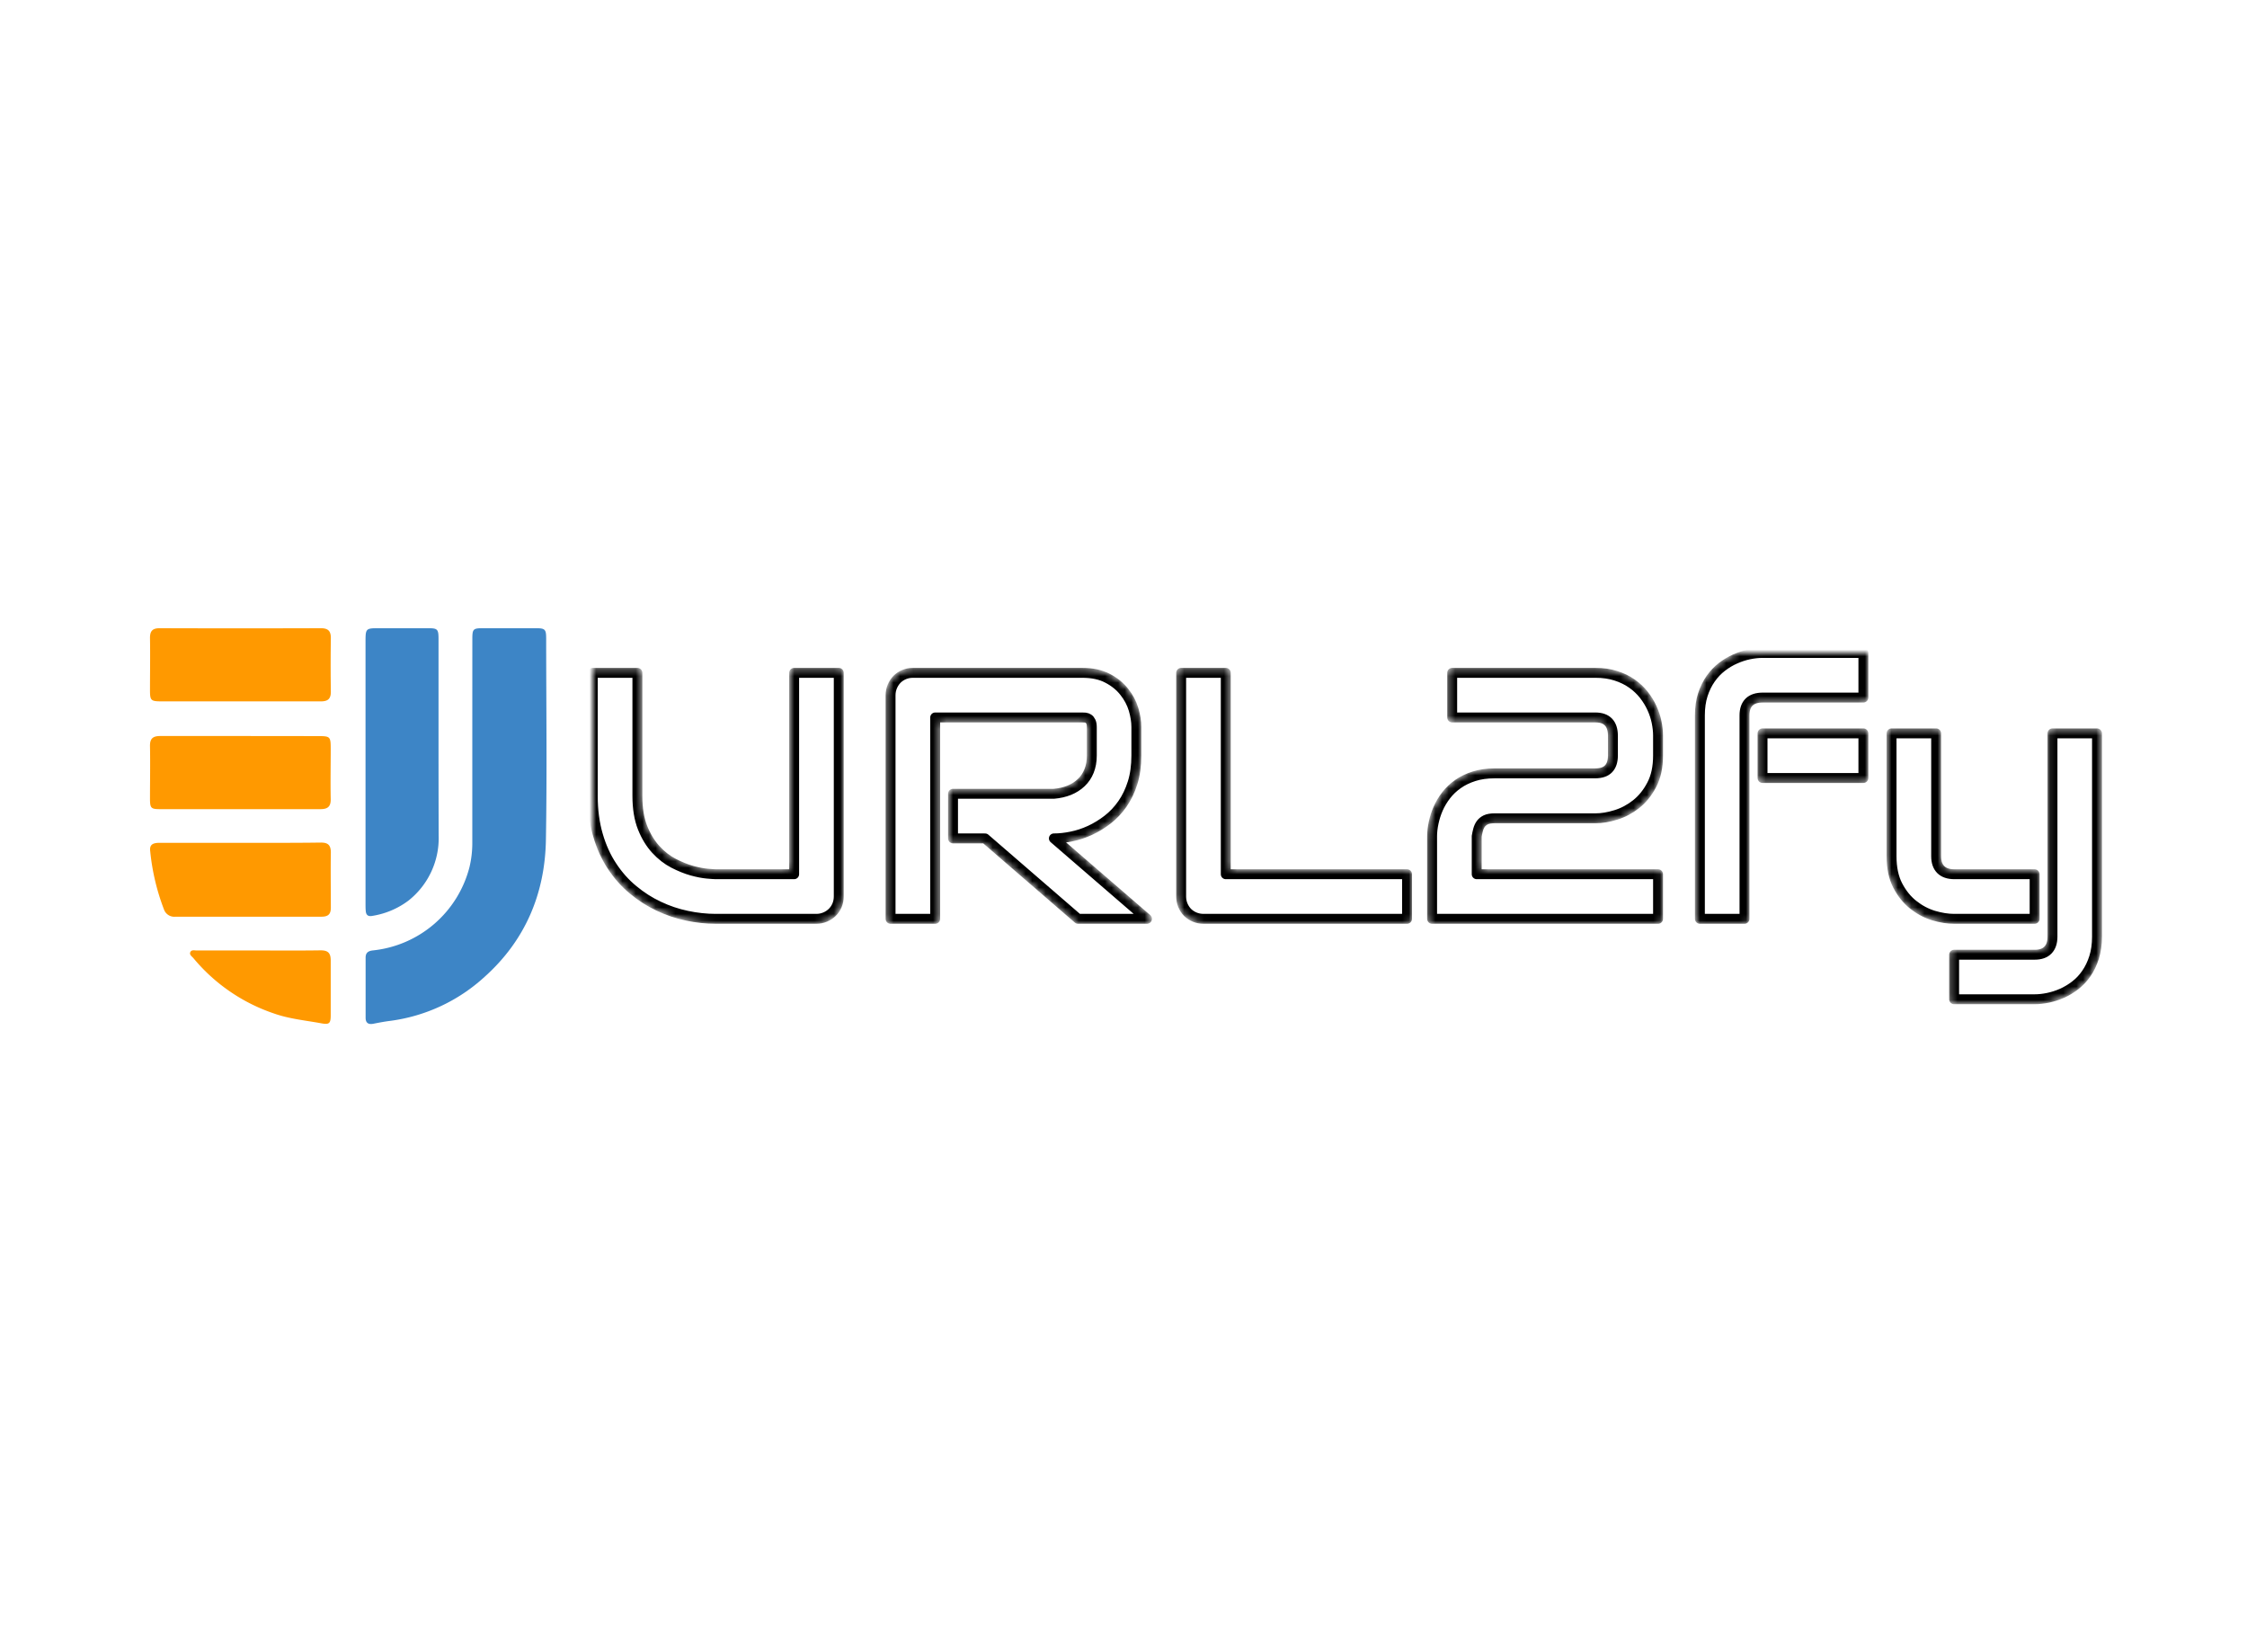 <svg data-v-6805eed4="" version="1.0" xmlns="http://www.w3.org/2000/svg" xmlns:xlink="http://www.w3.org/1999/xlink" width="100%" height="100%" viewBox="0 0 340 250" preserveAspectRatio="xMidYMid meet" color-interpolation-filters="sRGB" style="margin: auto;"> <rect data-v-6805eed4="" x="0" y="0" width="100%" height="100%" fill="#FFFFFF" fill-opacity="1" class="background"></rect> <rect data-v-6805eed4="" x="0" y="0" width="100%" height="100%" fill="url(#watermark)" fill-opacity="1" class="watermarklayer"></rect> <g data-v-6805eed4="" fill="#FFFFFF" class="icon-text-wrapper icon-svg-group iconsvg" transform="translate(22.695,95.055)"><g class="iconsvg-imagesvg" transform="translate(0,0)"><g><rect fill="#FFFFFF" fill-opacity="0" stroke-width="2" x="0" y="0" width="60" height="59.889" class="image-rect"></rect> <svg x="0" y="0" width="60" height="59.889" filtersec="colorsb3164984499" class="image-svg-svg primary" style="overflow: visible;"><svg xmlns="http://www.w3.org/2000/svg" viewBox="-0.001 0 91.692 91.522"><title>资源 67</title><path d="M74.53 27.3v22.37a23.76 23.76 0 0 1-.66 5.61A25.82 25.82 0 0 1 51.61 74.5c-1.08.11-1.74.48-1.75 1.65v13.93c0 1.21.65 1.61 1.81 1.38s2.51-.49 3.78-.65a40 40 0 0 0 21.92-10.19C86.76 72.21 91.32 61.43 91.55 49c.27-15.52.07-31 .06-46.58C91.61.25 91.39 0 89.15 0h-12.1c-2.34 0-2.51.18-2.51 2.51q-.01 12.41-.01 24.79z" fill="#3D85C6"></path><path d="M66.72 26.1V2.45C66.71.24 66.51 0 64.29 0H52.92c-3 0-3.08.07-3.08 3.09V63.8c0 .55 0 1.1.06 1.65.08.93.62 1.26 1.52 1.07A18.75 18.75 0 0 0 59.75 63a18.41 18.41 0 0 0 7-15.06Q66.72 37 66.72 26.1z" fill="#3D85C6"></path><path d="M20.83 16.92h18.69c1.63 0 2.32-.6 2.3-2.27q-.09-6.13 0-12.27C41.85.69 41.24 0 39.48 0q-18.6.06-37.2 0C.64 0 0 .58 0 2.25c.07 4 0 8.06 0 12.1 0 2.37.21 2.56 2.66 2.57zM20.89 24.93H2.38c-1.73 0-2.41.6-2.38 2.35.08 4 0 8.07 0 12.1 0 2.24.21 2.46 2.39 2.46h37c1.71 0 2.43-.58 2.4-2.34-.08-3.85 0-7.7 0-11.55 0-2.92-.1-3-3-3zM20.91 49.63H2.2c-1.35 0-2.37.29-2.15 1.92A51.77 51.77 0 0 0 3.22 65a2.53 2.53 0 0 0 2.67 1.71h33.75c1.58 0 2.2-.59 2.18-2.16 0-4.22-.07-8.44 0-12.66 0-1.78-.68-2.34-2.39-2.32-6.17.09-12.34.05-18.52.06zM25.3 74.52H10.83c-.53 0-1.22-.22-1.5.38s.36 1 .69 1.37a41.39 41.39 0 0 0 18.62 12.81c3.54 1.26 7.25 1.6 10.9 2.27 1.82.34 2.24.12 2.25-1.73V76.8c0-1.8-.73-2.33-2.42-2.31-4.66.07-9.37.03-14.07.03z" fill="#FF9900"></path></svg></svg> <!----></g></g> <g transform="translate(67,3.745)"><g fill-rule="" class="iconsvg-namesvg tp-name"><g transform="scale(1)"><g><g mask="url(#SF_gYTcrkziDwbrc2jRL8)" filter="url(#text-effect-stroke-shadow-S76aCt4ipbz34b2Gu2Gt4)" stroke="black" stroke-width="1.5" stroke-linecap="round" stroke-linejoin="round" paint-order="stroke" data-gra-ignore-stroke="true"><path d="M40.39-37.22L40.39-3.4Q40.39-2.67 40.13-2.05 39.87-1.43 39.4-0.97 38.94-0.52 38.31-0.26 37.69 0 36.99 0L36.99 0 21.78 0Q19.62 0 17.42-0.47 15.21-0.93 13.15-1.91 11.08-2.88 9.27-4.39 7.45-5.89 6.09-7.96 4.72-10.02 3.95-12.68 3.17-15.34 3.17-18.61L3.17-18.61 3.17-37.22 9.92-37.22 9.92-18.61Q9.92-15.76 10.71-13.78 11.5-11.81 12.72-10.49 13.94-9.16 15.39-8.41 16.85-7.66 18.16-7.29 19.47-6.93 20.47-6.84 21.47-6.75 21.78-6.75L21.78-6.75 33.64-6.75 33.64-37.22 40.39-37.22ZM85.42-29.02L85.42-24.71Q85.42-22.4 84.85-20.58 84.28-18.77 83.31-17.38 82.34-15.99 81.06-15 79.79-14.02 78.4-13.38 77.01-12.74 75.6-12.46 74.19-12.17 72.94-12.17L72.94-12.17 87.03 0 76.6 0 62.53-12.17 57.68-12.17 57.68-18.92 72.94-18.92Q74.21-19.03 75.26-19.45 76.31-19.88 77.08-20.61 77.85-21.34 78.26-22.36 78.68-23.39 78.68-24.71L78.68-24.71 78.68-28.97Q78.68-29.54 78.53-29.84 78.39-30.14 78.17-30.28 77.95-30.42 77.7-30.45 77.46-30.47 77.25-30.47L77.25-30.47 54.98-30.47 54.98 0 48.23 0 48.23-33.82Q48.23-34.52 48.49-35.15 48.75-35.77 49.2-36.24 49.66-36.7 50.28-36.96 50.9-37.22 51.63-37.22L51.63-37.22 77.25-37.22Q79.51-37.22 81.06-36.4 82.62-35.59 83.59-34.35 84.57-33.12 85-31.69 85.42-30.27 85.42-29.02L85.42-29.02ZM126.38-6.75L126.38 0 95.6 0Q94.87 0 94.25-0.26 93.63-0.52 93.17-0.97 92.72-1.43 92.46-2.05 92.2-2.67 92.2-3.4L92.2-3.4 92.2-37.22 98.95-37.22 98.95-6.75 126.38-6.75ZM164.36-6.75L164.36 0 130.17 0 130.17-12.49Q130.17-13.45 130.4-14.52 130.62-15.6 131.08-16.66 131.55-17.73 132.29-18.69 133.03-19.65 134.08-20.39 135.13-21.13 136.51-21.57 137.88-22.01 139.62-22.01L139.62-22.01 154.83-22.01Q156.21-22.01 156.87-22.7 157.53-23.39 157.53-24.71L157.53-24.71 157.53-27.7Q157.53-29.07 156.86-29.77 156.18-30.47 154.89-30.47L154.89-30.47 133.21-30.47 133.21-37.22 154.89-37.22Q156.6-37.22 157.97-36.78 159.35-36.34 160.4-35.6 161.45-34.86 162.21-33.9 162.96-32.94 163.44-31.89 163.92-30.84 164.14-29.76 164.36-28.68 164.36-27.75L164.36-27.75 164.36-24.71Q164.36-22.09 163.41-20.29 162.47-18.48 161.04-17.35 159.61-16.22 157.96-15.72 156.31-15.21 154.89-15.21L154.89-15.21 139.62-15.21Q138.79-15.21 138.3-14.98 137.81-14.74 137.53-14.35 137.26-13.96 137.13-13.47 137-12.98 136.92-12.49L136.92-12.49 136.92-6.75 164.36-6.75ZM195.43-28.06L195.43-21.31 180.17-21.31 180.17-28.06 195.43-28.06ZM195.43-40.23L195.43-33.48 180.22-33.48Q178.84-33.48 178.14-32.8 177.44-32.11 177.44-30.79L177.44-30.79 177.44 0 170.69 0 170.69-30.79Q170.69-32.52 171.13-33.9 171.58-35.28 172.32-36.33 173.06-37.38 174.02-38.12 174.98-38.86 176.03-39.32 177.08-39.79 178.14-40.01 179.21-40.23 180.17-40.23L180.17-40.23 195.43-40.23ZM230.78-28.06L230.78 2.7Q230.78 4.44 230.34 5.83 229.9 7.22 229.17 8.27 228.45 9.32 227.49 10.06 226.53 10.8 225.48 11.27 224.42 11.73 223.36 11.95 222.3 12.17 221.34 12.17L221.34 12.17 209.16 12.17 209.16 5.43 221.34 5.43Q222.69 5.43 223.36 4.72 224.04 4.02 224.04 2.7L224.04 2.7 224.04-28.06 230.78-28.06ZM221.34-6.75L221.34 0 209.16 0Q207.71 0 206.06-0.49 204.41-0.99 202.98-2.12 201.56-3.24 200.62-5.05 199.69-6.85 199.69-9.47L199.69-9.47 199.69-28.06 206.44-28.06 206.44-9.47Q206.44-8.15 207.14-7.45 207.84-6.75 209.21-6.75L209.21-6.75 221.34-6.75Z" transform="translate(-3.17, 40.23)"></path></g><defs><filter id="text-effect-stroke-shadow-S76aCt4ipbz34b2Gu2Gt4" filterUnits="objectBoundingBox" width="2" height="2" x="-0.2" y="-0.2"><feDropShadow dx="1.5" dy="1.5" stdDeviation="0" flood-color="#3D85C6" flood-opacity="1"></feDropShadow></filter><filter id="text-effect-stroke-shadow-mask-S76aCt4ipbz34b2Gu2Gt4" filterUnits="objectBoundingBox" width="2" height="2" x="-0.2" y="-0.2"><feDropShadow dx="1.5" dy="1.5" stdDeviation="0" flood-color="white" flood-opacity="1"></feDropShadow></filter><mask id="SF_gYTcrkziDwbrc2jRL8"><g filter="url(#text-effect-stroke-shadow-mask-S76aCt4ipbz34b2Gu2Gt4)" stroke="black" stroke-width="1.5" stroke-linecap="round" stroke-linejoin="round" paint-order="stroke" data-gra-ignore-stroke="true" data-gra-ignore-fill="true" fill="white"><path d="M40.39-37.22L40.39-3.4Q40.39-2.67 40.13-2.05 39.87-1.43 39.4-0.97 38.94-0.52 38.31-0.26 37.69 0 36.99 0L36.99 0 21.78 0Q19.62 0 17.42-0.47 15.21-0.93 13.15-1.91 11.08-2.88 9.27-4.39 7.45-5.89 6.09-7.96 4.72-10.02 3.95-12.68 3.17-15.34 3.17-18.61L3.17-18.61 3.17-37.22 9.92-37.22 9.92-18.61Q9.92-15.76 10.71-13.78 11.5-11.81 12.72-10.49 13.94-9.16 15.39-8.41 16.85-7.66 18.16-7.29 19.47-6.93 20.47-6.84 21.47-6.75 21.78-6.75L21.78-6.75 33.64-6.75 33.64-37.22 40.39-37.22ZM85.42-29.02L85.42-24.71Q85.42-22.4 84.85-20.58 84.28-18.77 83.31-17.38 82.34-15.99 81.06-15 79.79-14.02 78.4-13.38 77.01-12.74 75.6-12.46 74.19-12.17 72.94-12.17L72.94-12.17 87.03 0 76.6 0 62.53-12.17 57.68-12.17 57.68-18.92 72.94-18.92Q74.21-19.03 75.26-19.45 76.31-19.88 77.08-20.61 77.85-21.34 78.26-22.36 78.68-23.39 78.68-24.71L78.68-24.71 78.68-28.97Q78.68-29.54 78.53-29.84 78.39-30.14 78.17-30.28 77.95-30.42 77.7-30.45 77.46-30.47 77.25-30.47L77.25-30.47 54.98-30.47 54.98 0 48.23 0 48.23-33.82Q48.23-34.52 48.49-35.15 48.75-35.77 49.2-36.24 49.66-36.7 50.28-36.96 50.9-37.22 51.63-37.22L51.63-37.22 77.25-37.22Q79.51-37.22 81.06-36.4 82.62-35.59 83.59-34.35 84.57-33.12 85-31.69 85.42-30.27 85.42-29.02L85.42-29.02ZM126.38-6.75L126.38 0 95.6 0Q94.87 0 94.25-0.26 93.63-0.52 93.17-0.97 92.72-1.43 92.46-2.05 92.2-2.67 92.2-3.4L92.2-3.4 92.2-37.22 98.95-37.22 98.95-6.75 126.38-6.75ZM164.36-6.75L164.36 0 130.17 0 130.17-12.49Q130.17-13.45 130.4-14.52 130.62-15.6 131.08-16.66 131.55-17.73 132.29-18.69 133.03-19.65 134.08-20.39 135.13-21.13 136.51-21.57 137.88-22.01 139.62-22.01L139.62-22.01 154.83-22.01Q156.21-22.01 156.87-22.7 157.53-23.39 157.53-24.71L157.53-24.71 157.53-27.7Q157.53-29.07 156.86-29.77 156.18-30.47 154.89-30.47L154.89-30.47 133.21-30.47 133.21-37.22 154.89-37.22Q156.6-37.22 157.97-36.78 159.35-36.34 160.4-35.6 161.45-34.86 162.21-33.9 162.96-32.94 163.44-31.89 163.92-30.84 164.14-29.76 164.36-28.68 164.36-27.75L164.36-27.75 164.36-24.71Q164.36-22.09 163.41-20.29 162.47-18.48 161.04-17.35 159.61-16.22 157.96-15.72 156.31-15.21 154.89-15.21L154.89-15.21 139.62-15.21Q138.79-15.21 138.3-14.98 137.81-14.74 137.53-14.35 137.26-13.96 137.13-13.47 137-12.98 136.92-12.49L136.92-12.49 136.92-6.75 164.36-6.75ZM195.43-28.06L195.43-21.31 180.17-21.31 180.17-28.06 195.43-28.06ZM195.43-40.23L195.43-33.48 180.22-33.48Q178.84-33.48 178.14-32.8 177.44-32.11 177.44-30.79L177.44-30.79 177.44 0 170.69 0 170.69-30.79Q170.69-32.52 171.13-33.9 171.58-35.28 172.32-36.33 173.06-37.38 174.02-38.12 174.98-38.86 176.03-39.32 177.08-39.79 178.14-40.01 179.21-40.23 180.17-40.23L180.17-40.23 195.43-40.23ZM230.78-28.06L230.78 2.7Q230.78 4.44 230.34 5.83 229.9 7.22 229.17 8.27 228.45 9.32 227.49 10.06 226.53 10.8 225.48 11.27 224.42 11.73 223.36 11.95 222.3 12.17 221.34 12.17L221.34 12.17 209.16 12.17 209.16 5.43 221.34 5.43Q222.69 5.43 223.36 4.72 224.04 4.02 224.04 2.7L224.04 2.7 224.04-28.06 230.78-28.06ZM221.34-6.75L221.34 0 209.16 0Q207.71 0 206.06-0.49 204.41-0.99 202.98-2.12 201.56-3.24 200.62-5.05 199.69-6.85 199.69-9.47L199.69-9.47 199.69-28.06 206.44-28.06 206.44-9.47Q206.44-8.15 207.14-7.45 207.84-6.75 209.21-6.75L209.21-6.75 221.34-6.75Z" transform="translate(-3.17, 40.23)"></path></g></mask></defs></g></g></g> <!----></g></g><defs v-gra="od"></defs></svg>